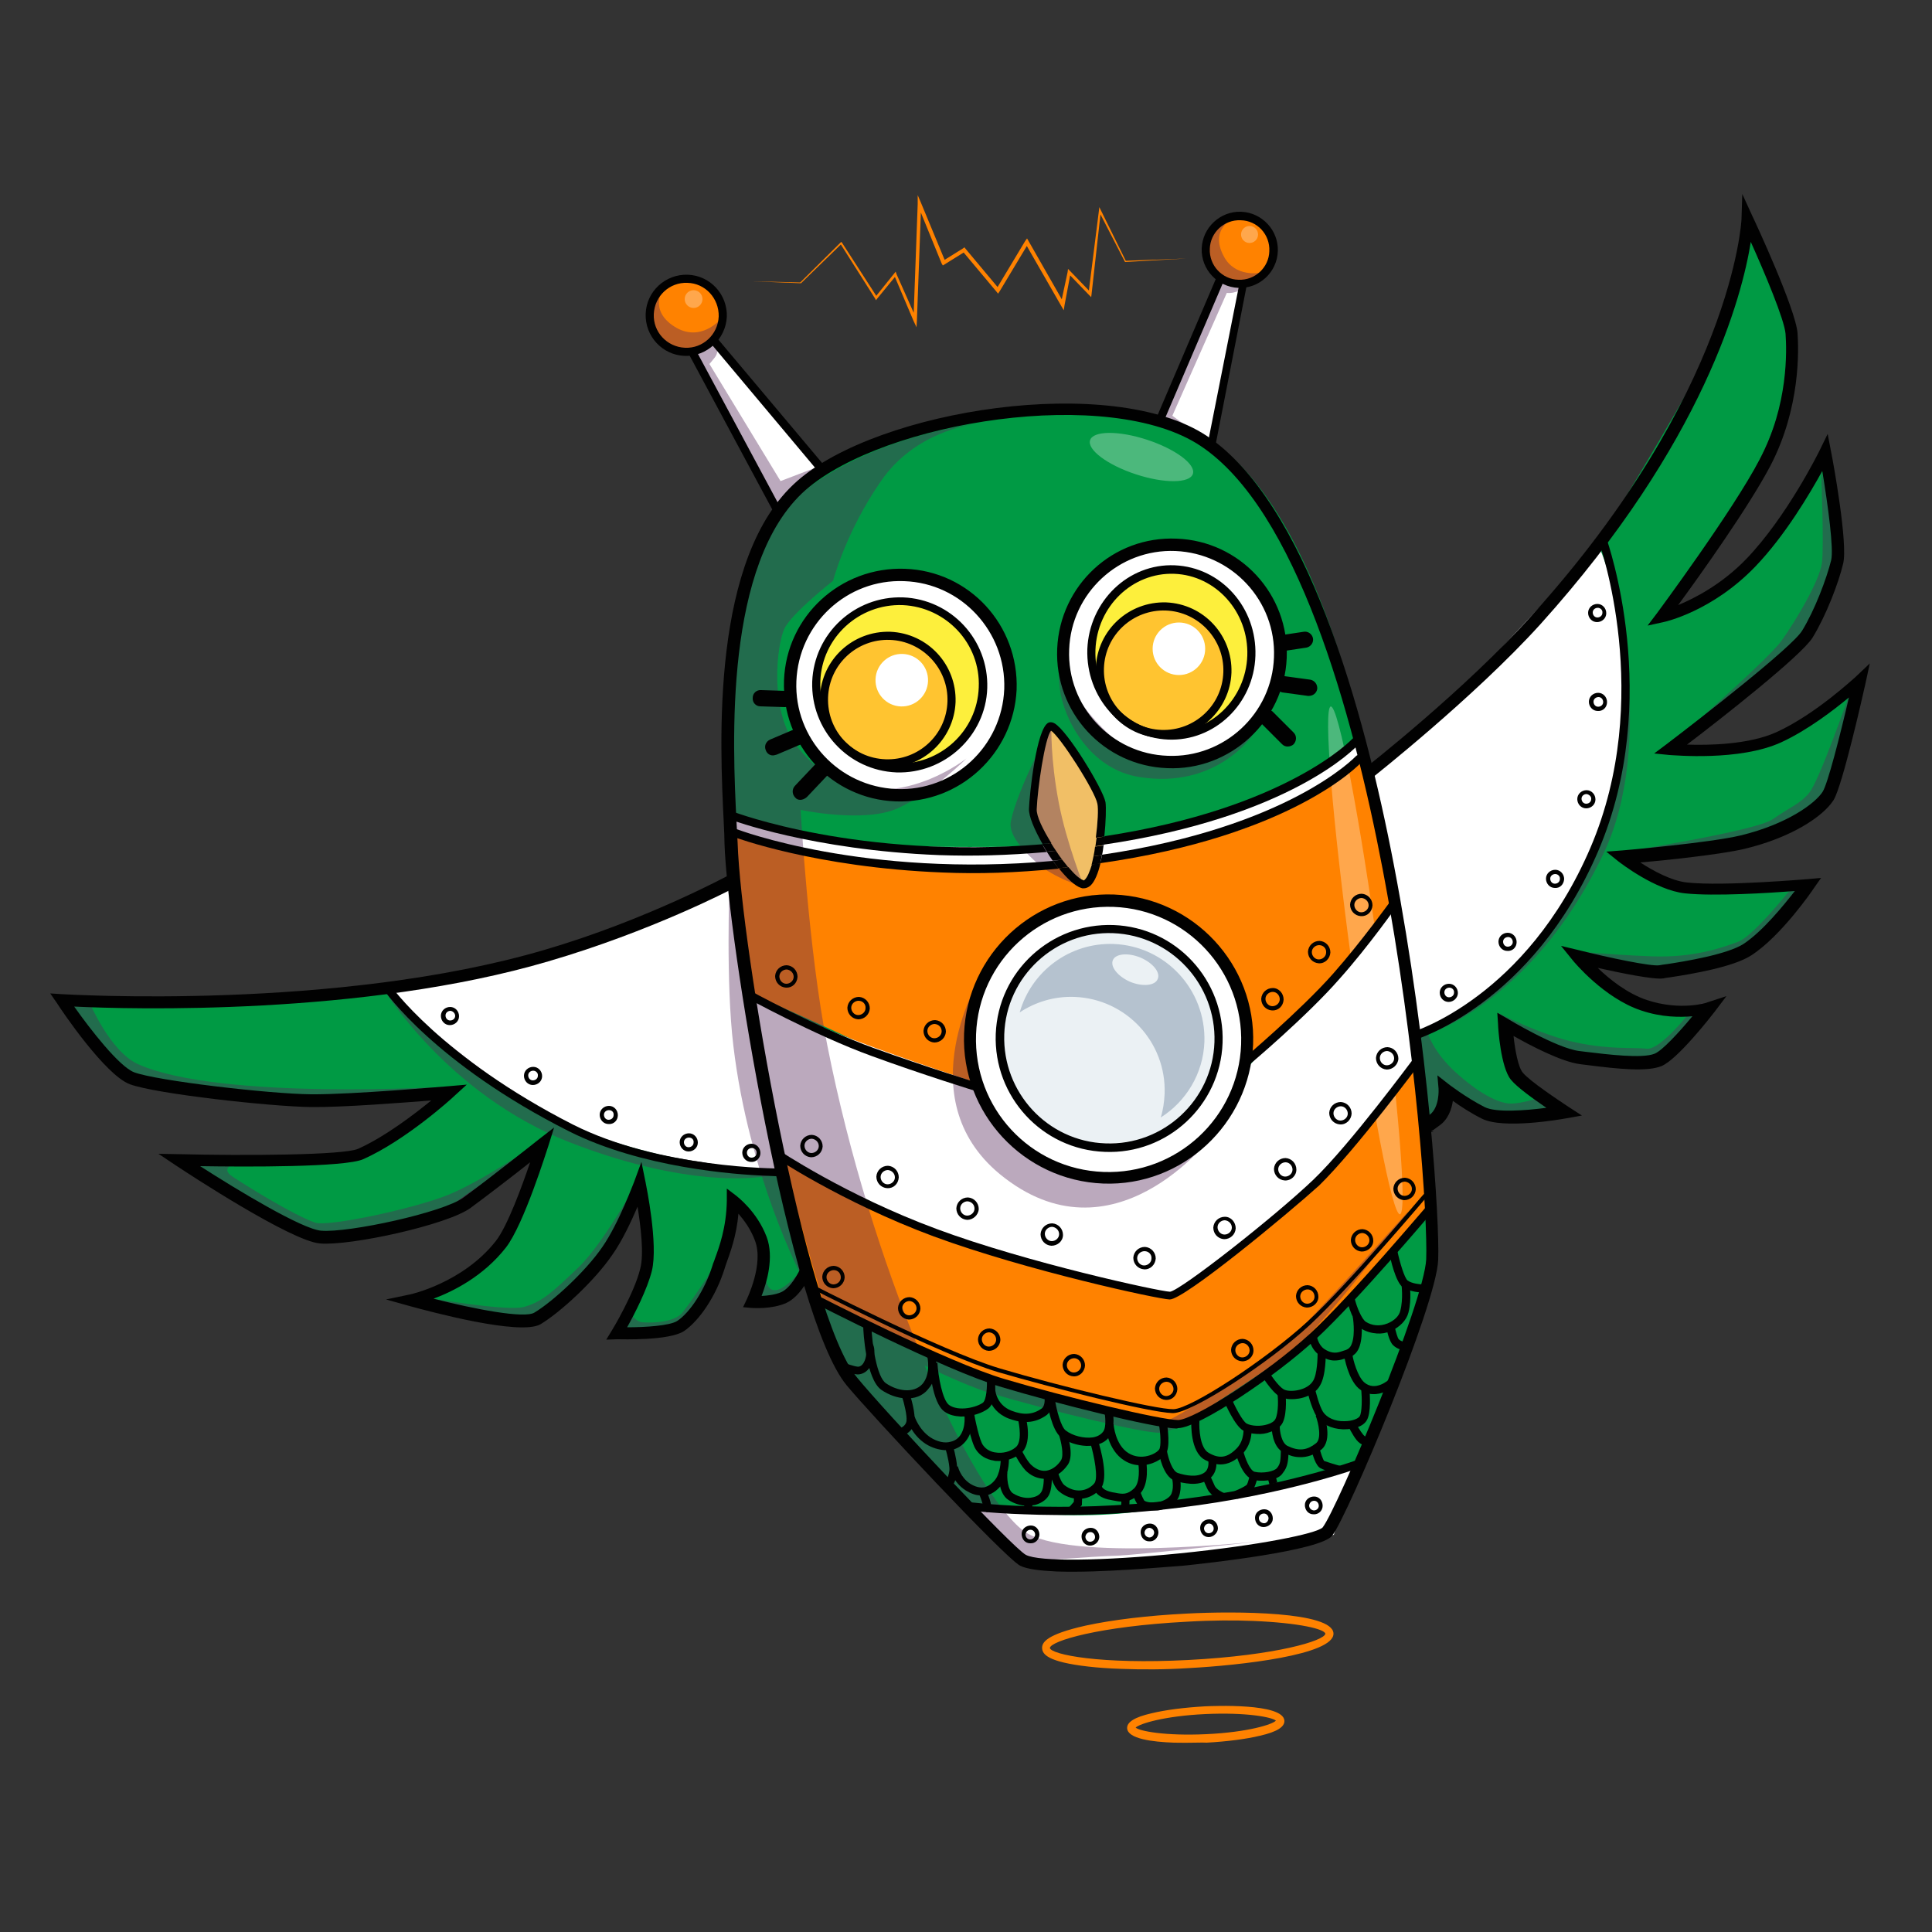 <?xml version="1.0" encoding="utf-8"?>
<!-- Generator: Adobe Illustrator 27.3.1, SVG Export Plug-In . SVG Version: 6.00 Build 0)  -->
<svg version="1.1" id="Layer_1" xmlns="http://www.w3.org/2000/svg" xmlns:xlink="http://www.w3.org/1999/xlink" x="0px" y="0px"
	 viewBox="0 0 500 500" style="enable-background:new 0 0 500 500;" xml:space="preserve">
<rect x="0" y="0" width="500" height="500" fill="#333333" stroke="none"/>
<style type="text/css">
	.st0{fill:#009A44;}
	.st1{fill:#FFFFFF;}
	.st2{fill:#FDEF3C;}
	.st3{fill:#FFC430;}
	.st4{fill:#FF8200;}
	.st5{fill:#EBF1F4;}
	.st6{fill:none;}
	.st7{fill:#F1BF66;}
	.st8{opacity:0.4;fill:#55285B;enable-background:new    ;}
	.st9{opacity:0.4;}
	.st10{fill:#55285B;}
	.st11{opacity:0.31;fill:#3F5C7E;enable-background:new    ;}
	.st12{opacity:0.3;fill:#FFFFFF;enable-background:new    ;}
	.st13{fill:#010101;}
</style>
<g>
	<path class="st0" d="M217.5,354.2c-6.3-9-51.6-191.5-15.1-223.3s78.6-26.1,97.5-22.6c47.7,8.9,59.9,118.8,65.5,150.6
		c5.5,31.8,6.2,58.3,6.4,67c0,3.4-23.6,63.5-27.4,70.2s-72.9,11.8-78.6,9.1C259.9,402.5,217.5,354.2,217.5,354.2"/>
	<path class="st1" d="M353.1,199.2c0,0,14.7-8,27.3-22.4c12.6-14.4,34.4-36.7,34.4-36.7s15.2,50.2-2.3,81.3
		c-23.9,42.7-48.6,48.4-48.6,48.4L353.1,199.2z"/>
	<path class="st1" d="M101,254.8c0,0,29-1.9,50.9-10.3c21.8-8.3,37-15.7,37-15.7l13.4,74.7c0,0-43.2-4.2-58.8-12.9
		C109.4,271.8,101,254.8,101,254.8z"/>
	
		<ellipse transform="matrix(0.156 -0.988 0.988 0.156 22.139 378.49)" class="st1" cx="232.5" cy="176.3" rx="28.7" ry="28.7"/>
	<path class="st1" d="M330.3,169.6c-0.6,15.9-13,28.3-27.7,27.8c-14.7-0.6-27.2-13.9-26.6-29.8s14-28.3,28.7-27.7
		C319.5,140.3,330.9,153.7,330.3,169.6z"/>
	<path class="st2" d="M254.7,178.1c-0.4,11.8-11.4,21-23.2,20.5c-11.8-0.4-21-10.4-20.6-22.2c0.4-11.8,10.4-22.1,22.2-21.6
		C244.9,155.3,255.1,166.3,254.7,178.1z"/>
	
		<ellipse transform="matrix(3.776312e-02 -0.999 0.999 3.776312e-02 122.715 465.596)" class="st2" cx="303.1" cy="169.1" rx="21.6" ry="20.3"/>
	
		<ellipse transform="matrix(3.776318e-02 -0.999 0.999 3.776318e-02 40.509 403.726)" class="st3" cx="229.9" cy="180.8" rx="16.7" ry="16.7"/>
	<path class="st3" d="M318.1,174.6c-0.3,8.9-7.9,15.9-16.8,15.6s-17-7.9-16.6-16.8s8.9-16.9,17.9-16.6
		C311.6,157.1,318.4,165.6,318.1,174.6z"/>
	<path class="st4" d="M189.2,216.2c0,0,32.3,7.7,43.5,8.6c11.2,0.9,42.2-1.2,42.2-1.2s2.4,4.3,4.8,5c2.4,0.7,4.1-5.3,4.1-5.3
		s29.5-6.3,41.4-11c13.3-5.3,28-16.2,28-16.2l7.5,37.7c0,0-15.3,17.6-18.6,22.4c-3.3,4.9-19.5,18.7-19.5,18.7l-69.5,5.5
		c0,0-24.3-7.5-32.1-11.2c-7.7-3.7-27.1-12.3-27.1-12.3L189.2,216.2z"/>
	<path class="st1" d="M322.8,270.6c-0.7,19.7-19.7,35.1-38.5,34.4c-18.7-0.7-33.4-17.3-32.6-37.1c0.7-19.7,16.5-35.2,35.3-34.5
		C305.9,234.1,323.6,250.7,322.8,270.6z"/>
	<path class="st5" d="M316.4,270.2c-0.6,14.7-14.1,26.2-30.4,25.6c-16.2-0.6-28.8-13.1-28.3-27.8c0.6-14.7,14.2-28.3,30.5-27.7
		C304.4,240.8,317,255.4,316.4,270.2z"/>
	<path class="st1" d="M193.8,256.8c0,0,12.8,6.9,27.1,12.3c14.2,5.4,32.1,11.2,32.1,11.2s10,23.7,31.5,24.4
		c21.4,0.7,35.8-21.4,36.9-25.7c1.2-4.3,14.1-14.6,20.7-23c6.6-8.3,18.6-22.4,18.6-22.4l6.5,40.3c0,0-23.7,31.5-32,37
		c-8.2,5.5-31.4,25-31.4,25s-42.9-11-56.7-15.1c-22.6-6.6-46.3-23.1-46.3-23.1L193.8,256.8z"/>
	<line class="st6" x1="188.8" y1="212.9" x2="189.4" y2="212.9"/>
	<path class="st1" d="M189.4,211.2c0,0,26.6,7.1,41.8,7.7c15.1,0.6,41.5,0.1,41.5,0.1l2.3,4.5c0,0-30.1,2.9-45.6,0.8
		c-15.5-2.1-40.1-8.2-40.1-8.2L189.4,211.2z"/>
	<path class="st1" d="M283.8,223.3l1.5-5.5c0,0,30.2-6.3,35.3-8.3c11.7-4.5,30.8-17.4,30.8-17.4l1.9,4c0,0-24.5,16.6-32.9,18.8
		C312,217.2,283.8,223.3,283.8,223.3z"/>
	<path class="st7" d="M279.7,228.6c0,0-4.8-3.9-8.1-9.6c-3.3-5.6-4.3-9.8-4.3-9.8s0.8-7,1.7-11.5c0.7-3.6,3.2-9.8,3.2-9.8
		s6.8,7,8.6,10.6c1.8,3.6,4.6,10,4.6,10s0.4,3.5-0.1,9.1C284.6,225.9,279.7,228.6,279.7,228.6z"/>
	<path class="st4" d="M203.3,300.6c0,0,29.5,16.2,43.8,20.1c14.3,4,56.7,15.1,56.7,15.1s31.2-23.3,38-31.1c6.8-7.7,25.3-31,25.3-31
		l2.7,39c0,0-20.3,25.4-28,31.7s-35.7,24.2-35.7,24.2s-36.3-7.3-50-11.7c-13.7-4.4-46.4-21.2-46.4-21.2L203.3,300.6z"/>
	<path class="st1" d="M264.5,405.2l-14.2-16c0,0,26.2,5.9,50.2,1s49.7-10.5,49.7-10.5l-5,17.5c0,0-24.1,5.5-43.8,6.2
		C281.9,404.1,264.5,405.2,264.5,405.2z"/>
	<path class="st0" d="M101,254.8c0,0-23.3,4.5-44.3,4.7s-40.5-0.3-40.5-0.3l16.5,20.1c14.8,2.3,30.3,4.8,45,5.1
		c15.7,0.4,38.7-1.8,38.7-1.8s-13.4,11.1-23.7,15.4c-10.3,4.4-44.8,2.2-44.8,2.2l33,19.7c0,0,26.2-0.7,36.2-8.1
		c9.9-7.4,22.6-15.1,22.6-15.1s-1.2,11.7-8.5,22.5c-6,8.8-22.8,17.3-22.8,17.3l28.4,5.5c0,0,13.2-7.1,19.4-18
		c6.3-10.9,9.4-16.6,9.4-16.6s4,13.7,1.2,21.1c-2.8,7.4-7.2,16-7.2,16l15.9-1c0,0,6.5-3.1,10.5-15.5c3.6-11.2,4.2-17,4.2-17
		s7.1,4.2,7.6,10.8s-2.6,15.1-2.6,15.1l7.8-1.1l4.1-5.8l-5.2-26.5c0,0-39-1.7-66.8-18.4C107.3,268.3,101,254.8,101,254.8z"/>
	<path class="st0" d="M367.7,268.3l1.9,23c0,0,1.2,0.1,2.9-3.3c1.7-3.4,1.3-5.9,1.3-5.9s3.1,3.3,9.6,5.3c7.6,2.4,21.6,0.2,21.6,0.2
		s-8.9-4.4-12.8-9.3c-4.5-5.6-2.9-13.6-2.9-13.6s0.2,3,13.6,6.7c13.4,3.7,25,3.3,25,3.3l14.7-14.5c0,0-9.6,2.9-18.1,0.4
		c-8.7-2.6-14.7-12.5-14.7-12.5s9.3,3.5,17.9,3.6c9.8,0.1,26.3-7.1,26.3-7.1l11.8-14.8c0,0-16.3-0.3-27.9-0.4
		c-11.6-0.2-18-7.6-18-7.6s9.2,0.9,26.9-2.9c17.5-3.7,25.6-12.8,25.6-12.8l8.1-29.8c0,0-15.3,15.8-28.7,17.7
		c-13.3,1.9-19.9,0.2-19.9,0.2s21.2-19.2,30-24.7c8.7-5.5,10.9-19.6,12.8-23.3c1.8-3.7-2.6-29.3-2.6-29.3s-11.3,18.6-20.5,28.7
		c-9.2,10.1-21.4,14.2-21.4,14.2s21.3-30.6,27.7-46.3c6.4-15.7,5.5-27.2,5.5-27.2l-10.7-26c0,0-4.4,18.8-11.4,32.6
		c-7,13.7-27.9,47.8-27.9,47.8s7.3,13,7,43.3c-0.4,37.9-21.8,59.3-27.1,66.2C388.4,256.4,367.7,268.3,367.7,268.3z"/>
	<polygon class="st1" points="179.1,91.8 184.4,88.4 212.8,121.1 201.2,130.9 	"/>
	<polygon class="st1" points="300.9,108.4 316.1,71.6 321.7,74.2 313.6,114.9 	"/>
	<ellipse class="st4" cx="177.4" cy="81.7" rx="9" ry="9"/>
	
		<ellipse transform="matrix(3.776310e-02 -0.999 0.999 3.776310e-02 244.265 382.859)" class="st4" cx="320.9" cy="64.6" rx="8.7" ry="8.7"/>
	<path class="st8" d="M272.1,187.9c0,0-0.3,8.3,1.9,19.8c2,10.5,6.6,21.9,6.6,21.9s-7.8-2.2-12.5-6.5c-4.7-4.3-7-7.6-6.5-10.5
		C263.3,204.1,272.1,187.9,272.1,187.9z"/>
	<path class="st8" d="M275.4,158.9c0,0-2.1,11.8-1.1,19.5c1,7.6,7.6,20.7,20.6,22.7c20,3.2,29.3-10.9,29.3-10.9s-17.6,11.4-29.1,5.6
		c-11.5-5.8-20.6-20.8-20.5-23.5C274.4,169.8,275.4,158.9,275.4,158.9z"/>
	<path class="st8" d="M254,252.3c0,0-4.6,20.8-2.2,27.7c3,8.3,12,20,27.8,23.9c16,4,33.7-9.5,33.7-9.5s-25.3,33.4-54.5,9.5
		C234.5,283.9,254,252.3,254,252.3z"/>
	<path class="st8" d="M184.8,87.9c0,0,1.8,2.5,0.2,4.6c-1.2,1.5-1.4,1.7-1.4,1.7l18.4,30.3l8.9-3.4l-11,10.9l-20.8-40.2l5.2-3.4
		L184.8,87.9z"/>
	<path class="st8" d="M188.8,228.9c0,0-1,25.3,1,41.8c4,33.6,17.6,59.5,17.6,59.5s-9.1-41.9-9.9-51.9
		C196.7,268.3,188.8,228.9,188.8,228.9z"/>
	<path class="st8" d="M99.3,256c0,0,16.2,27,47.8,39.5c33.2,13,51.6,8.8,51.6,8.8s-35.2-3.3-54.4-14.2
		C125.3,279.4,99.3,256,99.3,256z"/>
	<path class="st8" d="M23.2,259.5c0,0,5.3,12.6,12.5,15.9c21.3,9.5,80.4,5.8,80.4,5.8l-31.7,4.6l-50.8-5.3l-17.5-21.2L23.2,259.5z"
		/>
	<path class="st8" d="M62.5,300.6c0,0-6.5,1.2-2.2,4c4.3,2.8,15.6,9.8,21.2,11.8c3.4,1.2,26.1-3.7,34.8-7.3
		c10.3-4.3,26-15.5,26-15.5l-23.2,18.6c0,0-16.8,5.9-24.1,6.7c-7.3,0.8-12.1,2.8-12.1,2.8l-35-21.3L62.5,300.6z"/>
	<path class="st8" d="M110.3,335.8c0,0,1.4,1.5,10.7,3.3c9.3,1.8,15.8,3.1,15.8,3.1s18.9-12.8,21.7-17.5c2.8-4.8,7.9-21.5,7.9-21.5
		s-9.7,18.1-16.7,24.8c-7,6.7-9.5,8.9-14,10.2C131.2,339.5,110.3,335.8,110.3,335.8z"/>
	<path class="st8" d="M162.6,338.7l-3,6.6l18.5-2.1l8.1-17.6c0,0-5.6,9-9.5,14c-2.6,3.3-10.5,2.6-10.5,2.6
		C163.8,341.9,162.6,338.7,162.6,338.7z"/>
	<path class="st8" d="M198.1,329.8c0,0-0.1,4.1,2.4,4.1c2.6,0.1,6.7-5,6.7-5s0.6,3.4-1,4.7c-1.6,1.3-4.8,2.9-4.8,2.9l-6.1,1
		L198.1,329.8z"/>
	<path class="st8" d="M316.8,71.6l5.6,2.7c0,0-2.5,1.8-4.9,1.5l-14.1,31.8c0,0,3.1,2.3,5.8,4c2.3,1.5,5.1,3.4,5.1,3.4l-14.3-6.6
		L316.8,71.6z"/>
	<path class="st8" d="M319.5,56.4c0,0-6.7,2.6-2.8,9.9c2.9,5.6,9.5,4.3,9.5,4.3l-2.7,2.7c0,0-5.8,1.3-9-2.4
		c-3.3-3.8-2.5-9.2-0.5-11.1C316,57.8,319.5,56.4,319.5,56.4z"/>
	<path class="st8" d="M171.6,74.7c0,0-3.8,5.5,2.9,9.8c6.7,4.3,11.9-1.8,11.9-1.8l-2.1,5.6l-6.6,2.9l-7.3-3.5l-2.7-7.5L171.6,74.7z"
		/>
	<g class="st9">
		<path class="st10" d="M256.2,110.8C256.3,110.8,256.3,110.8,256.2,110.8C256.3,110.8,256.3,110.8,256.2,110.8z"/>
		<path class="st10" d="M332.7,399.7c0.1,0,0.2,0,0.2,0S332.8,399.6,332.7,399.7z"/>
		<path class="st10" d="M337,343.4c-5.7,5.6-34.3,25.8-36.6,24.6c-2.3-1.1-35.3-7.6-47.4-12.8c-3.8-1.6-9.4-4-15.4-6.5
			c-9.1-22.1-17.9-49.8-23.5-78.2c-4.9-24.5-6.9-60.9-6.9-60.9s16.4,3.5,25.1-0.4c9.1-4.1,17.8-12.9,17.8-12.9s-25.4,20.1-43.9-3.2
			c-7.3-9.3-5.1-26.4-3.2-30.4c1.9-4,12.6-12.4,12.6-12.4s3.3-12.7,12.4-25.8c8.7-12.7,23.2-14.6,24.3-14.8
			c-1.5,0.2-31.4,3.9-50.1,22.4c-19.1,19-11.8,92.6-9.1,119.3c2,19.9,12.7,61.8,20.6,87.5c-2.8-1.1-4.5-1.8-4.5-1.8s1.8,1.1,4.7,2.7
			c1,3.2,1.9,6.2,2.8,8.8c1,3,2.4,5.9,4.5,8.4l39.9,43.3l3.6,3.9c0,0,18-1.4,24.6-1.6c6.2-0.3,36.8-3.7,39.4-4
			c-3.5,0.4-52.8,5.8-63.8-2.4c-6.7-5.1-16.3-20.9-25.6-42.8c6.4,3.1,12.6,5.8,17.2,7.2c15.1,4.5,39.3,10.3,43.6,10.2
			c4.4-0.1,21.1-9.7,33.5-20.4c12.3-10.7,31-37.1,31-37.1S342.7,337.8,337,343.4z"/>
	</g>
	<path class="st8" d="M367.7,268.3c0,0,31.4-14.3,45.8-49.8c12.8-31.7,3.9-67.8,3.9-67.8s11.5,41.5-2.6,70.6
		C395.8,260.9,367.7,268.3,367.7,268.3z"/>
	<path class="st8" d="M369.4,267.1c0,0,1.4,5,7.2,10.3c5.8,5.3,11.1,8.2,14.4,8.2c3.2,0,7.9-1.7,7.9-1.7l6.3,3.7
		c0,0-14.4,2-17.8,2.1c-3.4,0.1-13.9-8.6-13.9-8.6s2.1,3.7-0.8,7c-2.9,3.3-2.9,3.3-2.9,3.3l-4.1-24.2L369.4,267.1z"/>
	<path class="st8" d="M387.6,262.1c0,0,11.2,5.8,20.3,7.7c9,1.9,14.8,1.2,18.3,1.6c3.6,0.3,11.1-9.4,11.1-9.4l3.4-2.6
		c0,0-8.5,12.7-11.3,14c-2.8,1.3-19.9,0.2-21.6,0C398.4,272.2,387.6,262.1,387.6,262.1z"/>
	<path class="st8" d="M405,245.9c0,0,9.7,1.1,22.5,1.6c11,0.4,18.3-2.3,22.4-3.8c4.1-1.6,14.2-14.4,14.2-14.4l3.2-0.8
		c0,0-10.9,16.7-14.3,18.4c-3.4,1.7-20.6,4.8-24.9,4.6C424.3,251.4,405.5,246.1,405,245.9z"/>
	<path class="st8" d="M414.9,221.3c0,0,39.2-6,43.9-9.3c4.7-3.3,7-3.9,9.4-6.8c2.5-2.9,10.1-24.6,10.1-24.6l2-2.3l-7.5,27.6
		l-4.8,5.2l-18.2,7L414.9,221.3z"/>
	<path class="st8" d="M431,193.9c0,0,25.7-22.3,30-28c4.1-5.7,9.9-15.8,10.5-20.1c0.6-4.3-0.2-24-0.2-24l4.1,16.6l-2.6,14.3
		l-6.9,13.4L431,193.9z"/>
	<path class="st11" d="M288.2,244.3c-11.4-0.4-21.3,7.1-24.3,17.7c4.1-2.7,9-4.2,14.2-4c13.3,0.5,23.8,11.7,23.3,25.1
		c-0.1,2.1-0.4,4.2-1,6.1c6.5-4.1,11-11.3,11.3-19.6C312.1,256.1,301.6,244.8,288.2,244.3z M299.6,253.4c-0.7,1.7-3.9,2-7.1,0.7
		c-3.2-1.4-5.2-3.9-4.5-5.6c0.7-1.7,3.9-2,7.1-0.7C298.4,249.2,300.4,251.7,299.6,253.4z"/>
	
		<ellipse transform="matrix(0.312 -0.95 0.95 0.312 90.992 361.937)" class="st12" cx="295.3" cy="118.2" rx="4.7" ry="14"/>
	<ellipse class="st12" cx="179.5" cy="77.4" rx="2.3" ry="2.3"/>
	
		<ellipse transform="matrix(3.776311e-02 -0.999 0.999 3.776311e-02 250.731 381.478)" class="st12" cx="323.4" cy="60.5" rx="2.2" ry="2.2"/>
	
		<ellipse transform="matrix(0.991 -0.135 0.135 0.991 -30.245 49.763)" class="st12" cx="353.2" cy="248.7" rx="3.6" ry="66.3"/>
	<g id="inks">
		<path class="st13" d="M302.3,191.4c-12-0.5-21.3-10.9-20.9-23.4c0.5-12.4,10.6-22.2,22.6-21.7c12,0.5,21.3,10.9,20.9,23.4
			C324.5,182.2,314.3,191.9,302.3,191.4z M303.9,148.5c-10.8-0.4-20,8.4-20.4,19.7c-0.4,11.3,8,20.8,18.9,21.2
			c10.8,0.4,20-8.4,20.4-19.7C323.2,158.4,314.7,148.9,303.9,148.5z"/>
		<path class="st13" d="M273.5,406.7c-4.3-0.2-7.7-0.6-9.5-1.5l0,0c-4.1-2.2-38.9-39.4-44.9-46.7c-14.8-17.9-30.8-115.7-31.6-140.2
			c0-1.5-0.1-3.4-0.2-5.5c-1-20.5-3.4-68.6,19-88.3c21-18.5,81.4-28,106-11.7c25.6,17.1,40.6,70,48.5,111.4
			c9,46.9,11.8,91.9,11.4,101.9c-0.5,11.8-23.3,65.9-27.4,71.3c-3.1,4-32.7,7.2-38.6,7.8C301.8,405.5,284.9,407.1,273.5,406.7z
			 M265.5,402.4c3.4,1.8,19.8,1.6,39.9-0.4c20.7-2.1,35.3-5.1,36.9-6.7c3.9-5.1,26.3-58.4,26.8-69.4c0.4-9.9-2.4-54.5-11.3-101.1
			c-7.8-40.8-22.3-92.9-47.1-109.4c-23.5-15.7-81.8-6.4-102.2,11.4c-21.2,18.7-18.9,65.8-17.9,85.8c0.1,2.2,0.2,4.1,0.3,5.6
			c0.9,27,17.3,122,30.9,138.3C228.9,365.2,262.2,400.7,265.5,402.4L265.5,402.4z"/>
		<path class="st13" d="M285.5,306.3c-20.6-0.8-36.8-18.2-36-38.8c0.8-20.6,18.2-36.8,38.8-36c20.6,0.8,36.8,18.2,36,38.8
			C323.4,290.9,306,307.1,285.5,306.3z M288.2,234.7c-18.9-0.7-34.9,14-35.6,33s14,34.9,33,35.6c18.9,0.7,34.9-14,35.6-33
			S307,235.4,288.2,234.7z"/>
		<path class="st13" d="M285.9,298.1c-16.2-0.6-28.8-14.3-28.2-30.5c0.6-16.2,14.3-28.8,30.5-28.2c16.2,0.6,28.8,14.3,28.2,30.5
			C315.8,286.1,302.1,298.8,285.9,298.1z M288.1,241.5c-15-0.6-27.7,11.2-28.2,26.2c-0.5,15,11.2,27.7,26.2,28.2
			c15,0.6,27.7-11.2,28.2-26.2C314.8,254.8,303.1,242.1,288.1,241.5z"/>
		<path class="st13" d="M231.8,207.4c-16.6-0.6-29.5-14.6-28.9-31.3c0.6-16.6,14.6-29.5,31.3-28.9s29.5,14.6,28.9,31.3
			C262.3,195,248.4,208,231.8,207.4z M234,150.4c-14.8-0.6-27.3,11-27.9,25.9c-0.6,14.8,11,27.3,25.9,27.9
			c14.8,0.6,27.3-11,27.9-25.9C260.4,163.5,248.8,150.9,234,150.4z"/>
		<path class="st13" d="M302.1,198.8c-16.4-0.6-29.2-14.4-28.5-30.9c0.7-16.4,14.4-29.2,30.9-28.5c16.4,0.6,29.2,14.4,28.5,30.9
			C332.3,186.6,318.4,199.5,302.1,198.8z M304.2,142.6c-14.6-0.6-27,10.9-27.5,25.5c-0.6,14.6,10.9,27,25.5,27.5
			c14.6,0.6,27-10.9,27.5-25.5C330.3,155.5,318.8,143.2,304.2,142.6z"/>
		<path class="st13" d="M368.9,293c-0.7,0-1.1-0.5-1.3-0.8c-0.8-1.4,0.5-2.3,2.4-3.7c2.6-1.9,2.3-6.7,2.3-6.7l-0.3-3.5l2.8,2.2
			c0,0,4.5,3.5,9.4,6c2.9,1.5,10.7,0.9,16,0.2c-3.2-2.2-7.6-5.3-9.2-7.3c-2.6-3.2-3.3-13.2-3.3-14.3l-0.2-3l2.6,1.5
			c0.1,0.1,12.8,7.7,18.6,8.4l1.6,0.2c5.8,0.7,14.7,1.8,17.9,0.5c2-0.8,6.3-5.5,9.8-9.7c-3.2,0.3-8,0.3-13.3-1.5
			c-9.6-3.2-17.4-12.6-17.7-13l-3-3.7l4.6,1.1c7.5,1.9,18.9,4.3,20.9,3.9c0.5-0.1,1.1-0.2,2-0.3c4.6-0.7,15.5-2.5,19.7-5.2
			c5-3.3,10.4-10,13.3-13.7c-6.6,0.5-20.9,1.4-28.4,0.6c-7.7-0.8-16.9-8-17.3-8.3l-3.1-2.5l4-0.3c0.2,0,23-2,30.8-3.9
			c12-2.9,19.3-8.3,21.2-11.3c1.3-2,4.5-14.5,6.8-24.4c-4,3.3-10.6,8.4-17.5,11.6c-10.9,5-28.1,3.3-28.9,3.3l-4-0.4l3.2-2.4
			c8.8-6.7,32.5-25.1,35.1-29.4c3.3-5.4,6.3-13.4,7.5-18.2c0.7-2.9-0.8-14.1-2.3-23.1c-3.2,5.8-9.6,16.7-17.4,24.8
			c-11.1,11.5-23.2,14.2-23.7,14.3l-4.1,0.9l2.5-3.3c0.2-0.3,19.5-26.3,26.5-39.7c7.5-14.1,7-28.4,6.7-32.5
			c-0.3-3.7-5.4-15.8-9-23.8c-2.2,13.9-12,51.8-54.4,98.9c-17.3,19.1-43.5,39.7-43.7,39.9l-1.9-2.5c0.3-0.2,26.2-20.5,43.3-39.6
			c52-57.6,54.3-102.2,54.3-102.6l0.2-6.5l2.7,5.9c0.5,1,11.1,23.8,11.6,30.1c0.3,4.3,0.8,19.3-7,34.3
			c-5.5,10.5-18.1,28.2-23.9,36.1c4.3-1.8,11.2-5.3,17.6-11.9c10.6-11,18.9-27.9,19-28.1l2.1-4.3l0.9,4.7c0.5,2.4,4.4,23.8,3.1,28.9
			c-1.2,5-4.4,13.4-7.9,19.1c-2.9,4.7-23.8,21.1-32.5,27.7c5.7,0.2,16,0,23.1-3.2c10.3-4.7,20.3-14.2,20.4-14.2l3.8-3.6l-1.1,5.1
			c-0.6,2.7-6,26.7-8.3,30.3c-2.7,4.2-10.9,9.7-23.1,12.6c-5.9,1.4-19.8,2.9-26.9,3.5c3.2,2.1,8.1,4.8,12.2,5.2
			c9.4,1,31.1-0.9,31.3-0.9l3.3-0.3l-1.9,2.7c-0.3,0.5-8.4,12.3-16.1,17.3c-4.7,3.1-15.7,4.9-20.9,5.7c-0.8,0.1-1.5,0.2-1.9,0.3
			c-2.4,0.4-11.1-1.4-17-2.7c3,2.9,7.6,6.6,12.7,8.3c8.7,2.9,15.7,0.7,15.7,0.6l4.9-1.6l-3.1,4.1c-1,1.3-9.6,12.3-13.7,14
			c-3.7,1.5-11,0.8-19.5-0.3l-1.6-0.2c-4.8-0.6-13-4.9-17.2-7.3c0.4,3.7,1.2,8.1,2.4,9.5c1.8,2.2,9.2,7.1,11.9,8.9l3.4,2.2l-3.9,0.7
			c-1.7,0.3-16.5,2.9-22,0.1c-3-1.5-5.7-3.3-7.5-4.6c-0.3,2.1-1.2,4.8-3.5,6.4c-1.3,0.9-1.6,1.2-1.6,1.2c0.3-0.3-0.5,0.5-0.9-0.1
			c-0.3-0.5,0,0-0.4,0l1.4,0.5C369.7,293,369.3,293.1,368.9,293z"/>
		<path class="st13" d="M156.9,346.7l1.4-2.3c0.1-0.1,5.9-9.8,7.4-16.1c1-3.8,0.1-11-0.7-16c-1.6,3.7-3.9,8.7-6.5,12.4
			c-4.7,6.9-13.6,15-18.6,18c-5.3,3.1-29.1-3.4-33.9-4.7l-6.1-1.7l6.2-1.3c0.1,0,13.7-3,22.2-13.8c3-3.8,6.8-14.2,8.9-20.4
			c-4.3,3.4-11.2,8.7-15.4,11.8c-6,4.4-31.2,9.9-39,9.2c-7.5-0.6-34.3-18.2-37.3-20.2l-4.5-3l5.4,0.1c16.5,0.4,42.5,0.3,46.3-1.4
			c6.9-3.1,14.5-8.9,18.9-12.5c-7.8,0.6-23,1.8-31.1,1.7c-10.2-0.1-40.2-3.4-46.9-5.9c-6.4-2.4-17.6-19-18.8-20.9l-1.8-2.6l3.2,0.2
			c0.7,0,70.8,4.4,124.8-11.5c26.3-7.7,47.8-19.4,48-19.5l0.4,3.8c-0.2,0.1-20.8,10.9-47.5,18.7c-47.9,14.1-108.2,12.4-122.7,11.7
			c4.1,5.8,11.6,15.5,15.5,17c5.8,2.2,35,5.6,45.8,5.7c10.6,0.1,35.4-2.1,35.7-2.1l4.6-0.4l-3.4,3.1c-0.5,0.5-12.4,11.3-23.4,16.2
			c-4.7,2.1-30.4,2-42.2,1.8c9.8,6.3,26.4,16.3,31.3,16.7c7.1,0.6,31.6-4.7,36.9-8.6c6.5-4.8,19.3-14.9,19.4-15l4-3.1l-1.5,4.8
			c-0.3,0.8-6.3,20.3-11,26.3c-5.8,7.4-13.6,11.3-18.7,13.2c10.6,2.7,23.5,5.2,26.1,3.6c4.7-2.8,13.3-10.7,17.6-17
			c4.3-6.2,8.1-16.7,8.2-16.8l1.9-5.2l1.1,5.4c0.1,0.6,3.3,15.9,1.6,22.8c-1.2,4.8-4.5,11.2-6.4,14.6c4.8,0,10.9-0.4,12.9-1.6
			c3.4-2.2,7.2-8.1,9.2-14.4c0.1-0.5,0.4-1,0.6-1.7c1.1-3,3-8.1,3.1-15.1v-3.1l2.5,1.9c0.2,0.2,5.3,4,7.8,10.6
			c2,5.3,0,11.9-1.3,15.3c1.5-0.1,3.5-0.3,5.1-1c2.4-1.1,4.5-5,5.1-6.5l2.9,1.2c-0.3,0.6-2.8,6.3-6.7,8.1c-3.8,1.7-8.7,1.3-8.9,1.3
			l-2.3-0.2l1-2.1c0-0.1,4.4-9,2.1-15.1c-1.1-3-2.9-5.4-4.3-7c-0.5,5.9-2.2,10.2-3.1,12.8c-0.2,0.6-0.4,1.1-0.5,1.5
			c-2.2,7-6.5,13.4-10.5,16.1c-3.9,2.5-15.9,2.1-17.3,2.1L156.9,346.7z"/>
		<path class="st13" d="M203.1,183l-6.3-0.2c-1.2,0-2.1-1-2-2.2c0-1.2,1-2.1,2.2-2l6.3,0.2c1.2,0,2.1,1,2,2.2
			C205.2,182.1,204.2,183,203.1,183z"/>
		<path class="st13" d="M200,195.5c-0.8,0-1.5-0.5-1.8-1.3c-0.5-1.1,0-2.3,1.1-2.8l6.6-2.8c1.1-0.5,2.3,0,2.8,1.1s0,2.3-1.1,2.8
			l-6.6,2.8C200.6,195.4,200.3,195.5,200,195.5z"/>
		<path class="st13" d="M207.1,207c-0.5,0-1-0.2-1.3-0.6c-0.8-0.8-0.9-2.1-0.1-3l5.3-5.6c0.8-0.8,2.1-0.9,3-0.1
			c0.8,0.8,0.9,2.1,0.1,3l-5.3,5.6C208.2,206.8,207.6,207,207.1,207z"/>
		<path class="st13" d="M333.2,193.2c-0.5,0-1-0.2-1.4-0.6l-5.4-5.4c-0.8-0.8-0.8-2.1,0-3c0.8-0.8,2.1-0.8,3,0l5.4,5.4
			c0.8,0.8,0.8,2.1,0,3C334.4,193,333.8,193.2,333.2,193.2z"/>
		<path class="st13" d="M338.7,180.1c-0.1,0-0.1,0-0.2,0l-6.6-0.9c-1.1-0.2-1.9-1.2-1.8-2.4c0.1-1.2,1.2-1.9,2.4-1.8l6.6,0.9
			c1.1,0.2,1.9,1.2,1.8,2.4C340.7,179.4,339.8,180.1,338.7,180.1z"/>
		<path class="st13" d="M332.4,168.5c-1,0-1.8-0.8-2-1.8c-0.2-1.1,0.6-2.2,1.7-2.4l5.3-0.8c1.1-0.2,2.2,0.6,2.4,1.7
			c0.2,1.1-0.6,2.2-1.7,2.4l-5.3,0.8C332.7,168.5,332.6,168.5,332.4,168.5z"/>
		<path class="st13" d="M198.6,304.3c-8.5-0.3-32.6-2.1-51.3-11.5c-34.7-17.5-47.6-36.1-48.1-36.8l1.7-1.2
			c0.1,0.2,13.2,18.8,47.3,36.2c22.5,11.4,53.1,11.4,53.4,11.4v2.1C201.6,304.4,200.5,304.4,198.6,304.3z"/>
		<path class="st13" d="M366.1,269.1l-0.6-2c0.3-0.1,29.5-9,46.1-47.7c16.6-38.8,2.3-78.8,2.2-79.2l2-0.7
			c0.1,0.4,14.7,41.3-2.2,80.8C396.6,259.9,366.4,269.1,366.1,269.1z"/>
		<g>
			<path class="st6" d="M278.6,219.7c-1.7,0.2-3.5,0.4-5.2,0.6c0.5,0.8,1.1,1.6,1.6,2.3c1.4-0.1,2.8-0.3,4.2-0.5
				c1.3-0.2,2.5-0.3,3.8-0.5c0.2-0.8,0.3-1.7,0.5-2.5C281.9,219.3,280.2,219.5,278.6,219.7z"/>
			<path class="st6" d="M283.8,216.9c0.5-3.9,0.6-7.5,0.4-8.8c-0.6-3.3-9.7-17.5-12-18.9c-1.6,1.9-3.5,15.1-3.7,20.3
				c-0.1,1.7,1.6,5.3,3.7,8.8c2-0.2,4.1-0.4,6.2-0.7C280.2,217.4,282,217.1,283.8,216.9z"/>
			<path class="st6" d="M276.5,224.5c1.5,1.8,2.9,3.1,3.9,3.4c0,0,0.1,0,0.3-0.1c0.7-0.6,1.3-2.1,1.8-4c-1,0.1-2,0.3-3,0.4
				C278.5,224.3,277.5,224.4,276.5,224.5z"/>
			<path class="st13" d="M351.6,192.6c0.4-0.4,0.3-1.1-0.1-1.5s-1.1-0.3-1.5,0.1c-0.2,0.2-17,18-64.1,25.2c-0.1,0.7-0.2,1.4-0.3,2.2
				C333.9,211.5,351,193.4,351.6,192.6z"/>
			<path class="st13" d="M189.8,210.1c-0.5-0.2-1.1,0.1-1.4,0.6c-0.2,0.5,0.1,1.1,0.6,1.4c0.3,0.1,21.1,7.9,54,9.2
				c8.8,0.3,17.5,0.1,27.9-0.8c-0.4-0.7-0.8-1.3-1.2-2C221.9,222.4,190.2,210.2,189.8,210.1z"/>
			<path class="st13" d="M352.4,195.6c-0.4-0.4-1.1-0.3-1.5,0.1c-0.2,0.2-17.4,18.4-65.7,25.5c-0.1,0.8-0.3,1.5-0.5,2.2
				c49.8-7.1,67.1-25.5,67.8-26.3C352.9,196.6,352.9,195.9,352.4,195.6z"/>
			<path class="st13" d="M190.7,214.6c-0.5-0.2-1.1,0.1-1.4,0.6c-0.2,0.5,0.1,1.1,0.6,1.4c0.3,0.1,21.1,7.9,54,9.2
				c9.4,0.4,18.8,0.1,30.1-1c-0.5-0.6-1-1.3-1.5-2C223.6,227.2,191,214.7,190.7,214.6z"/>
			<path class="st13" d="M268.3,209.4c0.2-5.2,2.1-18.4,3.7-20.3c2.3,1.4,11.4,15.6,12,18.9c0.3,1.3,0.1,5-0.4,8.8
				c0.7-0.1,1.5-0.2,2.2-0.3c0.4-3.9,0.5-7.5,0.3-8.9c-0.6-3.3-9.8-18.5-13.2-20.4c-0.7-0.4-1.2-0.3-1.5-0.2l0,0
				c-3.2,1.3-5,18.9-5.1,22.3c-0.1,1.9,1.4,5.4,3.5,9.1c0.8-0.1,1.5-0.1,2.3-0.2C269.9,214.7,268.2,211.2,268.3,209.4z"/>
			<path class="st13" d="M273.3,220.2c-0.8,0.1-1.6,0.1-2.4,0.2c0.5,0.8,1,1.6,1.5,2.3c0.8-0.1,1.6-0.1,2.5-0.2
				C274.4,221.8,273.8,221,273.3,220.2z"/>
			<path class="st13" d="M283,221.6c0.7-0.1,1.5-0.2,2.2-0.3c0.2-0.8,0.3-1.7,0.4-2.5c-0.7,0.1-1.5,0.2-2.2,0.3
				C283.3,219.9,283.2,220.7,283,221.6z"/>
			<path class="st13" d="M280.7,227.7c-0.2,0.2-0.3,0.2-0.3,0.1c-1-0.3-2.4-1.6-3.9-3.4c-0.8,0.1-1.7,0.2-2.5,0.3
				c2.1,2.6,4.2,4.6,5.8,5.1c0.2,0.1,0.4,0.1,0.6,0.1c0.6,0,1.2-0.2,1.8-0.7c1.1-1,2-3.2,2.6-5.8c-0.7,0.1-1.5,0.2-2.2,0.3
				C282,225.6,281.4,227.1,280.7,227.7z"/>
			<path class="st13" d="M272,218.2c-0.8,0.1-1.6,0.1-2.3,0.2c0.4,0.7,0.8,1.3,1.2,2c0.8-0.1,1.6-0.1,2.4-0.2
				C272.9,219.6,272.4,218.9,272,218.2z"/>
			<path class="st13" d="M283.5,219c0.8-0.1,1.5-0.2,2.2-0.3c0.1-0.7,0.2-1.4,0.3-2.2c-0.7,0.1-1.4,0.2-2.2,0.3
				C283.7,217.6,283.6,218.3,283.5,219z"/>
			<path class="st13" d="M283,221.6c-0.2,0.8-0.3,1.5-0.5,2.2c0.7-0.1,1.5-0.2,2.2-0.3c0.2-0.7,0.3-1.4,0.5-2.2
				C284.5,221.4,283.7,221.5,283,221.6z"/>
			<path class="st13" d="M274.9,222.5c-0.8,0.1-1.6,0.2-2.5,0.2c0.5,0.7,1,1.3,1.5,2c0.8-0.1,1.7-0.2,2.5-0.3
				C276,223.9,275.5,223.2,274.9,222.5z"/>
		</g>
		<path class="st13" d="M253,282.5c-0.1,0-14.3-4.4-27.4-9.2c-14.9-5.4-33-15.4-33.2-15.5l1-1.8c0.2,0.1,18.1,10,32.9,15.3
			c13,4.7,27.1,9.1,27.3,9.1L253,282.5z"/>
		<path class="st13" d="M323.1,275.7l-1.4-1.6c0.1-0.1,14.8-12.5,23.3-22.1c7.5-8.5,14.7-18.6,14.8-18.7l1.7,1.2
			c-0.1,0.1-7.3,10.4-14.9,18.9C338.1,263.1,323.3,275.6,323.1,275.7z"/>
		<path class="st13" d="M302.7,336.3c-3-0.1-36.8-7.4-61-16.3c-24-8.9-41.7-20.8-41.8-20.9l1.2-1.7c0.2,0.1,17.6,11.9,41.4,20.7
			c23.4,8.7,57.5,16.1,60.3,16.2c2.8-0.4,26.7-19.1,37.1-29c9.6-9.2,25.7-31.1,25.9-31.3l1.7,1.2c-0.2,0.2-16.4,22.1-26.1,31.6
			C333.2,314.2,306.4,336.4,302.7,336.3z"/>
		<path class="st13" d="M232,199.9c-12.5-0.5-22.2-11-21.8-23.5c0.5-12.5,11-22.2,23.5-21.8c12.5,0.5,22.2,11,21.8,23.5
			C255.1,190.5,244.4,200.3,232,199.9z M233.6,156.6c-11.3-0.4-20.9,8.4-21.3,19.7c-0.4,11.3,8.4,20.9,19.7,21.3
			c11.3,0.4,20.9-8.4,21.3-19.7C253.8,166.6,244.9,157.1,233.6,156.6z"/>
		
			<rect x="189" y="88.6" transform="matrix(0.881 -0.473 0.473 0.881 -30.092 103.095)" class="st13" width="2.1" height="45.7"/>
		<polygon class="st13" points="210.9,121 183.8,88.7 185.5,87.4 213.5,120.7 		"/>
		
			<rect x="288.1" y="89.4" transform="matrix(0.393 -0.919 0.919 0.393 103.743 338.13)" class="st13" width="40" height="2.1"/>
		<polygon class="st13" points="314.4,116.1 312.4,115.6 320.6,74.2 322.7,73.6 		"/>
		<path class="st13" d="M177.2,92.1c-5.8-0.2-10.3-5.1-10.1-10.9c0.2-5.8,5.1-10.3,10.9-10.1c5.8,0.2,10.3,5.1,10.1,10.9
			C187.8,87.8,182.9,92.3,177.2,92.1z M177.9,73.2c-4.6-0.2-8.5,3.4-8.7,8.1c-0.2,4.6,3.4,8.5,8.1,8.7c4.6,0.2,8.5-3.4,8.7-8.1
			C186.1,77.2,182.5,73.3,177.9,73.2z"/>
		<path class="st13" d="M320.5,74.5c-5.4-0.2-9.7-4.8-9.5-10.2c0.2-5.4,4.8-9.7,10.2-9.5s9.7,4.8,9.5,10.2
			C330.5,70.5,325.9,74.7,320.5,74.5z M321.1,57c-4.3-0.2-7.9,3.2-8,7.4c-0.2,4.3,3.2,7.9,7.4,8c4.3,0.2,7.9-3.2,8-7.4
			C328.7,60.7,325.4,57.1,321.1,57z"/>
		<path class="st13" d="M229.1,198.6c-9.7-0.4-17.2-8.5-16.9-18.2c0.4-9.7,8.5-17.2,18.2-16.9c9.7,0.4,17.2,8.5,16.9,18.2
			C246.9,191.4,238.7,199,229.1,198.6z M230.3,165.6c-8.5-0.3-15.7,6.3-16,14.9s6.3,15.7,14.9,16c8.5,0.3,15.7-6.3,16-14.9
			C245.5,173.1,238.8,165.9,230.3,165.6z"/>
		<path class="st13" d="M300.5,191c-9.7-0.4-17.2-8.5-16.9-18.2c0.4-9.7,8.5-17.2,18.2-16.9c9.7,0.4,17.2,8.5,16.9,18.2
			C318.3,183.8,310.1,191.4,300.5,191z M301.7,158c-8.5-0.3-15.7,6.3-16,14.9c-0.3,8.5,6.3,15.7,14.9,16c8.5,0.3,15.7-6.3,16-14.9
			C316.9,165.5,310.2,158.3,301.7,158z"/>
		<path class="st13" d="M304.4,369.7c-6-0.2-31.1-6.5-45.1-10.7c-15.1-4.5-48.4-21.7-49.8-22.4l1-1.9c0.3,0.2,34.5,17.8,49.5,22.2
			c15.8,4.7,40.5,10.6,44.9,10.6c4.1-0.1,22.8-11.9,34.3-22.5c10.7-9.9,29.8-32.7,30.1-32.9l1.6,1.3c-0.2,0.2-19.4,23-30.3,33.1
			c-10.3,9.6-30.3,23-35.7,23.1C304.7,369.7,304.5,369.7,304.4,369.7z"/>
		<path class="st13" d="M265.1,391.9c-9.2-0.3-14.9-1.1-15-1.1l0.3-2.1c0.2,0,23.8,3.2,54.5-0.6c27.2-3.3,46.2-10.2,46.4-10.3l0.7,2
			c-0.2,0.1-19.4,7.1-46.9,10.4C289.2,392.2,275.1,392.3,265.1,391.9z"/>
		<path class="st13" d="M203.4,255.6c-1.6-0.1-2.8-1.4-2.8-3c0.1-1.6,1.4-2.8,3-2.8c1.6,0.1,2.8,1.4,2.8,3
			C206.3,254.5,205,255.7,203.4,255.6z M203.6,250.9c-1,0-1.9,0.8-1.9,1.8s0.8,1.9,1.8,1.9s1.9-0.8,1.9-1.8S204.6,251,203.6,250.9z"
			/>
		<path class="st13" d="M222.1,263.8c-1.6-0.1-2.8-1.4-2.8-3c0.1-1.6,1.4-2.8,3-2.8c1.6,0.1,2.8,1.4,2.8,3
			C225,262.6,223.7,263.8,222.1,263.8z M222.2,259c-1,0-1.9,0.8-1.9,1.8s0.8,1.9,1.8,1.9s1.9-0.8,1.9-1.8
			C224.1,259.9,223.3,259,222.2,259z"/>
		<path class="st13" d="M241.8,269.8c-1.6-0.1-2.8-1.4-2.8-3c0.1-1.6,1.4-2.8,3-2.8c1.6,0.1,2.8,1.4,2.8,3
			C244.7,268.6,243.4,269.8,241.8,269.8z M241.9,265c-1,0-1.9,0.8-1.9,1.8s0.8,1.9,1.8,1.9s1.9-0.8,1.9-1.8
			C243.7,265.9,243,265.1,241.9,265z"/>
		<path class="st13" d="M329.2,261.5c-1.6-0.1-2.8-1.4-2.8-3c0.1-1.6,1.4-2.8,3-2.8s2.8,1.4,2.8,3
			C332.1,260.4,330.8,261.6,329.2,261.5z M329.4,256.7c-1,0-1.9,0.8-1.9,1.8s0.8,1.9,1.8,1.9c1,0,1.9-0.8,1.9-1.8
			S330.4,256.7,329.4,256.7z"/>
		<path class="st13" d="M341.3,249.3c-1.6-0.1-2.8-1.4-2.8-3c0.1-1.6,1.4-2.8,3-2.8c1.6,0.1,2.8,1.4,2.8,3
			C344.2,248.1,342.9,249.4,341.3,249.3z M341.4,244.6c-1,0-1.9,0.8-1.9,1.8s0.8,1.9,1.8,1.9s1.9-0.8,1.9-1.8
			C343.3,245.5,342.5,244.6,341.4,244.6z"/>
		<path class="st13" d="M352.2,237.1c-1.6-0.1-2.8-1.4-2.8-3c0.1-1.6,1.4-2.8,3-2.8c1.6,0.1,2.8,1.4,2.8,3
			C355.1,236,353.8,237.2,352.2,237.1z M352.4,232.4c-1,0-1.9,0.8-1.9,1.8c0,1,0.8,1.9,1.8,1.9s1.9-0.8,1.9-1.8
			C354.2,233.3,353.4,232.5,352.4,232.4z"/>
		<polygon class="st4" points="194.7,72.8 207.2,73.1 207.1,73.1 217.5,62.8 217.7,62.6 217.9,62.8 227,76.9 226.5,76.9 231.4,70.8 
			231.8,70.3 232,70.9 237.2,82.6 236.4,82.8 237.5,52.8 237.5,50.5 238.4,52.6 244.7,67.8 243.9,67.6 249.2,64.3 249.6,64 
			249.9,64.4 258.6,74.8 257.8,74.9 265.3,62.4 265.8,61.7 266.2,62.4 275.5,78.7 274.5,78.8 276.3,70.4 276.4,69.6 277,70.2 
			282.4,75.8 281.7,76 284.4,54.5 284.5,53.6 284.9,54.4 291.4,67.6 291.2,67.5 307,66.9 291.3,67.8 291.2,67.8 291.1,67.7 
			284.4,54.7 284.9,54.6 282.5,76.1 282.4,76.9 281.8,76.3 276.4,70.7 277.1,70.5 275.5,79 275.3,80.3 274.6,79.1 265.3,62.9 
			266.2,62.9 258.7,75.4 258.3,76 257.9,75.5 249.1,65 249.8,65.1 244.5,68.4 244,68.7 243.7,68.2 237.5,53 238.4,52.8 237.3,82.8 
			237.2,84.7 236.4,83 231.4,71.2 232,71.2 227,77.3 226.7,77.7 226.5,77.3 217.5,63.1 217.8,63.1 207.3,73.3 207.3,73.3 
			207.2,73.3 		"/>
		<path class="st4" d="M290.2,431.9c-3.1-0.1-6-0.3-8.6-0.6c-10.5-1.2-11.8-3.2-11.9-4.7c-0.1-1.5,1-3.6,11.3-5.9
			c6.9-1.5,16.1-2.6,26-3.1c13-0.7,37.8-0.5,38.1,5.1l0,0c0.3,5.6-24.3,8.3-37.4,9C301.5,432.1,295.5,432.1,290.2,431.9z
			 M324.4,419.5c-4.9-0.2-10.6-0.2-17.3,0.2c-22.8,1.2-35.2,5-35.4,6.8c0.4,1.7,13,4.3,35.9,3.1c22.8-1.2,35.2-5,35.4-6.8
			C342.8,421.6,336.3,420,324.4,419.5z"/>
		<path class="st4" d="M303.8,451c-5.6-0.2-11.9-1-12.1-3.7c-0.1-1.6,1.9-2.9,6.3-3.9c3.7-0.9,8.6-1.5,13.8-1.8
			c2.1-0.1,20.3-0.9,20.6,3.7l0,0c0.1,1.6-1.9,2.9-6.3,3.9c-3.7,0.9-8.6,1.5-13.8,1.8C311.4,450.9,307.8,451.1,303.8,451z
			 M293.9,447.1c1,0.9,7.6,2.2,18.3,1.7c10.7-0.5,17.1-2.5,18-3.5c-1-0.9-7.6-2.2-18.3-1.7C301.3,444.1,294.9,446.1,293.9,447.1z"/>
		<path class="st13" d="M209.9,299.5c-1.6-0.1-2.8-1.4-2.8-3c0.1-1.6,1.4-2.8,3-2.8c1.6,0.1,2.8,1.4,2.8,3
			C212.8,298.3,211.5,299.5,209.9,299.5z M210.1,294.7c-1,0-1.9,0.8-1.9,1.8s0.8,1.9,1.8,1.9c1,0,1.9-0.8,1.9-1.8
			S211.1,294.8,210.1,294.7z"/>
		<path class="st13" d="M229.6,307.5c-1.6-0.1-2.8-1.4-2.8-3c0.1-1.6,1.4-2.8,3-2.8c1.6,0.1,2.8,1.4,2.8,3
			C232.5,306.4,231.2,307.6,229.6,307.5z M229.8,302.8c-1,0-1.9,0.8-1.9,1.8s0.8,1.9,1.8,1.9s1.9-0.8,1.9-1.8
			S230.8,302.9,229.8,302.8z"/>
		<path class="st13" d="M250.3,315.7c-1.6-0.1-2.8-1.4-2.8-3c0.1-1.6,1.4-2.8,3-2.8c1.6,0.1,2.8,1.4,2.8,3
			C253.2,314.5,251.8,315.7,250.3,315.7z M250.4,310.9c-1,0-1.9,0.8-1.9,1.8s0.8,1.9,1.8,1.9s1.9-0.8,1.9-1.8S251.5,311,250.4,310.9
			z"/>
		<path class="st13" d="M332.5,305.5c-1.6-0.1-2.8-1.4-2.8-3c0.1-1.6,1.4-2.8,3-2.8c1.6,0.1,2.8,1.4,2.8,3
			C335.5,304.3,334.1,305.6,332.5,305.5z M332.7,300.8c-1,0-1.9,0.8-1.9,1.8c0,1,0.8,1.9,1.8,1.9s1.9-0.8,1.9-1.8
			C334.5,301.7,333.7,300.8,332.7,300.8z"/>
		<path class="st13" d="M346.8,291c-1.6-0.1-2.8-1.4-2.8-3c0.1-1.6,1.4-2.8,3-2.8c1.6,0.1,2.8,1.4,2.8,3
			C349.7,289.8,348.4,291.1,346.8,291z M347,286.3c-1,0-1.9,0.8-1.9,1.8s0.8,1.9,1.8,1.9s1.9-0.8,1.9-1.8S348,286.3,347,286.3z"/>
		<path class="st13" d="M358.9,276.8c-1.6-0.1-2.8-1.4-2.8-3c0.1-1.6,1.4-2.8,3-2.8c1.6,0.1,2.8,1.4,2.8,3
			C361.8,275.6,360.4,276.8,358.9,276.8z M359,272c-1,0-1.9,0.8-1.9,1.8s0.8,1.9,1.8,1.9s1.9-0.8,1.9-1.8S360,272.1,359,272z"/>
		<path class="st13" d="M272.1,322.4c-1.6-0.1-2.8-1.4-2.8-3c0.1-1.6,1.4-2.8,3-2.8c1.6,0.1,2.8,1.4,2.8,3
			C275.1,321.2,273.7,322.4,272.1,322.4z M272.3,317.5c-1,0-1.9,0.8-1.9,1.8s0.8,1.9,1.8,1.9s1.9-0.8,1.9-1.8
			C274.1,318.4,273.3,317.6,272.3,317.5z"/>
		<path class="st13" d="M296.1,328.5c-1.6-0.1-2.8-1.4-2.8-3c0.1-1.6,1.4-2.8,3-2.8c1.6,0.1,2.8,1.4,2.8,3
			C299,327.3,297.7,328.6,296.1,328.5z M296.2,323.8c-1,0-1.9,0.8-1.9,1.8s0.8,1.9,1.8,1.9c1,0,1.9-0.8,1.9-1.8
			C298.1,324.7,297.3,323.8,296.2,323.8z"/>
		<path class="st13" d="M316.8,320.7c-1.6-0.1-2.8-1.4-2.8-3c0.1-1.6,1.4-2.8,3-2.8s2.8,1.4,2.8,3
			C319.7,319.5,318.4,320.7,316.8,320.7z M317,315.8c-1,0-1.9,0.8-1.9,1.8s0.8,1.9,1.8,1.9s1.9-0.8,1.9-1.8S318,315.9,317,315.8z"/>
		<path class="st13" d="M215.6,333.4c-1.6-0.1-2.8-1.4-2.8-3c0.1-1.6,1.4-2.8,3-2.8c1.6,0.1,2.8,1.4,2.8,3
			C218.5,332.2,217.2,333.4,215.6,333.4z M215.8,328.7c-1,0-1.9,0.8-1.9,1.8s0.8,1.9,1.8,1.9s1.9-0.8,1.9-1.8
			C217.6,329.5,216.8,328.7,215.8,328.7z"/>
		<path class="st13" d="M235.2,341.5c-1.6-0.1-2.8-1.4-2.8-3c0.1-1.6,1.4-2.8,3-2.8c1.6,0.1,2.8,1.4,2.8,3
			C238.1,340.3,236.8,341.5,235.2,341.5z M235.4,336.7c-1,0-1.9,0.8-1.9,1.8s0.8,1.9,1.8,1.9c1,0,1.9-0.8,1.9-1.8
			C237.2,337.6,236.4,336.8,235.4,336.7z"/>
		<path class="st13" d="M255.9,349.6c-1.6-0.1-2.8-1.4-2.8-3c0.1-1.6,1.4-2.8,3-2.8c1.6,0.1,2.8,1.4,2.8,3
			C258.8,348.4,257.5,349.6,255.9,349.6z M256,344.8c-1,0-1.9,0.8-1.9,1.8s0.8,1.9,1.8,1.9c1,0,1.9-0.8,1.9-1.8
			S257.1,344.9,256,344.8z"/>
		<path class="st13" d="M338.2,338.4c-1.6-0.1-2.8-1.4-2.8-3c0.1-1.6,1.4-2.8,3-2.8c1.6,0.1,2.8,1.4,2.8,3
			C341.2,337.2,339.8,338.4,338.2,338.4z M338.4,333.7c-1,0-1.9,0.8-1.9,1.8c0,1,0.8,1.9,1.8,1.9s1.9-0.8,1.9-1.8
			C340.2,334.5,339.4,333.7,338.4,333.7z"/>
		<path class="st13" d="M352.4,323.9c-1.6-0.1-2.8-1.4-2.8-3c0.1-1.6,1.4-2.8,3-2.8c1.6,0.1,2.8,1.4,2.8,3
			C355.4,322.7,354,323.9,352.4,323.9z M352.6,319.1c-1,0-1.9,0.8-1.9,1.8s0.8,1.9,1.8,1.9c1,0,1.9-0.8,1.9-1.8
			S353.6,319.2,352.6,319.1z"/>
		<path class="st13" d="M363.4,310.6c-1.6-0.1-2.8-1.4-2.8-3c0.1-1.6,1.4-2.8,3-2.8c1.6,0.1,2.8,1.4,2.8,3
			C366.3,309.4,365,310.6,363.4,310.6z M363.6,305.8c-1,0-1.9,0.8-1.9,1.8s0.8,1.9,1.8,1.9s1.9-0.8,1.9-1.8S364.6,305.9,363.6,305.8
			z"/>
		<path class="st13" d="M277.8,356.2c-1.6-0.1-2.8-1.4-2.8-3c0.1-1.6,1.4-2.8,3-2.8c1.6,0.1,2.8,1.4,2.8,3
			C280.7,355,279.4,356.3,277.8,356.2z M278,351.5c-1,0-1.9,0.8-1.9,1.8s0.8,1.9,1.8,1.9s1.9-0.8,1.9-1.8S279,351.5,278,351.5z"/>
		<path class="st13" d="M301.7,362.3c-1.6-0.1-2.8-1.4-2.8-3c0.1-1.6,1.4-2.8,3-2.8c1.6,0.1,2.8,1.4,2.8,3
			C304.6,361.2,303.3,362.4,301.7,362.3z M301.9,357.6c-1,0-1.9,0.8-1.9,1.8c0,1,0.8,1.9,1.8,1.9s1.9-0.8,1.9-1.8
			S302.9,357.6,301.9,357.6z"/>
		<path class="st13" d="M321.4,352.3c-1.6-0.1-2.8-1.4-2.8-3c0.1-1.6,1.4-2.8,3-2.8c1.6,0.1,2.8,1.4,2.8,3S323,352.4,321.4,352.3z
			 M321.6,347.6c-1,0-1.9,0.8-1.9,1.8s0.8,1.9,1.8,1.9s1.9-0.8,1.9-1.8S322.6,347.6,321.6,347.6z"/>
		<path class="st13" d="M116.4,265.3c-1.3,0-2.3-1.1-2.3-2.4c0-1.3,1.1-2.3,2.4-2.3s2.3,1.1,2.3,2.4
			C118.8,264.3,117.7,265.3,116.4,265.3z M116.6,261.6c-0.7,0-1.3,0.5-1.3,1.2s0.5,1.3,1.2,1.3s1.3-0.5,1.3-1.2
			C117.8,262.3,117.3,261.7,116.6,261.6z"/>
		<path class="st13" d="M137.9,280.8c-1.3,0-2.3-1.1-2.3-2.4s1.1-2.3,2.4-2.3c1.3,0,2.3,1.1,2.3,2.4
			C140.3,279.8,139.2,280.8,137.9,280.8z M138,277.1c-0.7,0-1.3,0.5-1.3,1.2c0,0.7,0.5,1.3,1.2,1.3s1.3-0.5,1.3-1.2
			C139.3,277.7,138.7,277.1,138,277.1z"/>
		<path class="st13" d="M157.5,290.9c-1.3,0-2.3-1.1-2.3-2.4c0-1.3,1.1-2.3,2.4-2.3c1.3,0,2.3,1.1,2.3,2.4
			C159.9,290,158.8,291,157.5,290.9z M157.6,287.3c-0.7,0-1.3,0.5-1.3,1.2c0,0.7,0.5,1.3,1.2,1.3s1.3-0.5,1.3-1.2
			C158.9,287.9,158.4,287.3,157.6,287.3z"/>
		<path class="st13" d="M178.2,298c-1.3,0-2.3-1.1-2.3-2.4s1.1-2.3,2.4-2.3c1.3,0,2.3,1.1,2.3,2.4C180.6,297,179.5,298,178.2,298z
			 M178.3,294.4c-0.7,0-1.3,0.5-1.3,1.2c0,0.7,0.5,1.3,1.2,1.3c0.7,0,1.3-0.5,1.3-1.2C179.6,295,179.1,294.4,178.3,294.4z"/>
		<path class="st13" d="M374.9,259.3c-1.3,0-2.3-1.1-2.3-2.4c0-1.3,1.1-2.3,2.4-2.3c1.3,0,2.3,1.1,2.3,2.4
			C377.3,258.2,376.2,259.3,374.9,259.3z M375.1,255.6c-0.7,0-1.3,0.5-1.3,1.2c0,0.7,0.5,1.3,1.2,1.3c0.7,0,1.3-0.5,1.3-1.2
			C376.4,256.2,375.8,255.6,375.1,255.6z"/>
		<path class="st13" d="M390.1,246.1c-1.3,0-2.3-1.1-2.3-2.4s1.1-2.3,2.4-2.3c1.3,0,2.3,1.1,2.3,2.4
			C392.5,245.2,391.4,246.2,390.1,246.1z M390.3,242.5c-0.7,0-1.3,0.5-1.3,1.2s0.5,1.3,1.2,1.3c0.7,0,1.3-0.5,1.3-1.2
			S391,242.5,390.3,242.5z"/>
		<path class="st13" d="M194.4,300.7c-1.3,0-2.3-1.1-2.3-2.4c0-1.3,1.1-2.3,2.4-2.3c1.3,0,2.3,1.1,2.3,2.4
			C196.8,299.7,195.7,300.8,194.4,300.7z M194.6,297.1c-0.7,0-1.3,0.5-1.3,1.2c0,0.7,0.5,1.3,1.2,1.3c0.7,0,1.3-0.5,1.3-1.2
			C195.9,297.7,195.3,297.1,194.6,297.1z"/>
		<path class="st13" d="M402.4,229.8c-1.3,0-2.3-1.1-2.3-2.4s1.1-2.3,2.4-2.3s2.3,1.1,2.3,2.4C404.7,228.9,403.7,229.9,402.4,229.8z
			 M402.5,226.2c-0.7,0-1.3,0.5-1.3,1.2s0.5,1.3,1.2,1.3c0.7,0,1.3-0.5,1.3-1.2C403.8,226.8,403.2,226.2,402.5,226.2z"/>
		<path class="st13" d="M410.5,209.2c-1.3,0-2.3-1.1-2.3-2.4s1.1-2.3,2.4-2.3s2.3,1.1,2.3,2.4S411.8,209.2,410.5,209.2z
			 M410.6,205.5c-0.7,0-1.3,0.5-1.3,1.2s0.5,1.3,1.2,1.3c0.7,0,1.3-0.5,1.3-1.2C411.9,206.2,411.3,205.6,410.6,205.5z"/>
		<path class="st13" d="M413.5,184c-1.3,0-2.3-1.1-2.3-2.4s1.1-2.3,2.4-2.3c1.3,0,2.3,1.1,2.3,2.4
			C415.9,183.1,414.8,184.1,413.5,184z M413.7,180.4c-0.7,0-1.3,0.5-1.3,1.2s0.5,1.3,1.2,1.3c0.7,0,1.3-0.5,1.3-1.2
			C414.9,181,414.4,180.4,413.7,180.4z"/>
		<path class="st13" d="M413.3,161c-1.3,0-2.3-1.1-2.3-2.4s1.1-2.3,2.4-2.3c1.3,0,2.3,1.1,2.3,2.4S414.6,161,413.3,161z
			 M413.5,157.3c-0.7,0-1.3,0.5-1.3,1.2s0.5,1.3,1.2,1.3c0.7,0,1.3-0.5,1.3-1.2C414.8,157.9,414.2,157.3,413.5,157.3z"/>
		<path class="st13" d="M234.4,361.9c-2.2-0.1-4.4-0.9-6.3-2.2c-4-2.8-4.7-15.1-4.7-16.5l2.1-0.1c0.2,4.9,1.4,13.3,3.8,14.9
			c2.9,2,7.1,2.7,9.4,0.2c2.3-2.6,1.3-7,1.3-7.1l2-0.5c0.1,0.2,1.3,5.5-1.8,8.9C238.8,361.3,236.6,362,234.4,361.9z"/>
		<path class="st13" d="M221.9,355.7c-1.7-0.1-4.6-1.3-4.9-1.4l0.8-1.9c1.1,0.5,3.2,1.2,4.2,1.3l0,0c0.2,0,0.9,0,1.5-1
			c0.8-1.3,0.8-3.3,0.6-3.7c0,0,0.1,0.2,0.3,0.2l0.6-2c1.6,0.5,1.3,3,1.2,3.8C225.7,353.8,224.1,355.7,221.9,355.7L221.9,355.7z"/>
		<path class="st13" d="M233.5,371.6l-0.6-2c0.1,0,1.5-0.5,1.7-1.8s-0.6-4.7-1.2-6.5l2-0.6c0.2,0.5,1.7,5.3,1.2,7.5
			C236.2,370.8,233.6,371.5,233.5,371.6z"/>
		<path class="st13" d="M244.5,375.3c-1.6-0.1-3.3-0.6-4.9-1.6c-3.7-2.4-4.9-6.3-4.9-6.5l2-0.6c0,0,1.1,3.4,4.1,5.4
			c1.7,1.1,3.7,1.6,5.3,1.1c1.3-0.3,2.2-1.1,2.8-2.3c1.3-2.6,0.5-5.8,0.5-5.8l2-0.5c0,0.2,1,4.1-0.7,7.3c-0.9,1.7-2.3,2.9-4.2,3.4
			C246,375.2,245.3,375.3,244.5,375.3z"/>
		<path class="st13" d="M248.6,366.6c-1.5-0.1-3-0.4-4.2-1.3c-3.2-2.3-3.8-11.4-3.9-12.5l2.1-0.1c0.2,3.5,1.3,9.6,3,10.9
			c2.5,1.8,7.2,0.6,8.8-0.6c0.9-0.8,1.1-4.1,1-6.2l2.1-0.2c0.1,1,0.4,6.2-1.7,7.9C254.4,365.6,251.5,366.7,248.6,366.6z"/>
		<path class="st13" d="M246.1,385.2l-1.7-1.2c0,0,1.5-2.2,1.3-4.2c-0.2-2.3-1.1-5.2-1.1-5.2l2-0.6c0,0.1,0.9,3.1,1.1,5.6
			C248.1,382.4,246.2,385.1,246.1,385.2z"/>
		<path class="st13" d="M265.1,368c-1.3,0-2.7-0.4-4.1-0.9c-5.6-2.2-5.6-7.8-5.6-8h2.1c0,0.2,0.1,4.4,4.3,6c3.1,1.2,5.6,1,7.8-0.6
			c0.9-0.7,0.8-2.5,0.7-3.1l2.1-0.4c0,0.1,0.6,3.5-1.5,5.2C269.1,367.5,267.2,368.1,265.1,368z"/>
		<path class="st13" d="M258.2,378.1c-0.3,0-0.7,0-1-0.1c-2-0.3-3.6-1.3-4.6-2.8c-1.4-2-2.7-9.2-2.8-10l2.1-0.4
			c0.5,2.9,1.6,8,2.5,9.2c0.9,1.3,2.3,1.8,3.3,1.9c1.7,0.3,3.8-0.2,5.1-1.3c1.8-1.3,1-6,0.6-7.5l2-0.6c0.2,0.7,1.9,7.3-1.3,9.7
			C262.4,377.5,260.2,378.2,258.2,378.1z"/>
		<path class="st13" d="M253.7,387c-1.2,0-2.5-0.5-3.8-1.3c-3.3-2.1-4.1-5.6-4.1-5.8l2.1-0.4l-1,0.2l1-0.2c0,0,0.6,2.8,3.2,4.5
			c1.3,0.8,2.5,1.1,3.7,0.9c1.1-0.3,2.2-1.1,3-2.3c1.3-2.1,1.2-5.4,1.2-5.4l2.1-0.1c0,0.2,0.2,3.9-1.5,6.6c-1.1,1.7-2.6,2.9-4.3,3.3
			C254.7,387,254.2,387,253.7,387z"/>
		<path class="st13" d="M255.2,391.3L255.2,391.3l0.1-2.1c-0.2,0-0.4,0.1-0.6,0.2c-0.2,0.2-0.3,0.4-0.3,0.4c0-0.4-0.5-2.1-1.2-3.5
			l1.9-0.9c1.9,4.2,1.4,4.9,1.1,5.3C256,391.2,255.6,391.4,255.2,391.3z"/>
		<path class="st13" d="M281.2,374.2c-2.4-0.1-4.9-0.9-6.7-2.3c-2.3-1.8-3.4-8.2-3.6-9.5l2.1-0.3c0.4,2.8,1.6,7.2,2.8,8.1
			c1.8,1.4,4.7,2.1,7,1.8c1.2-0.2,2.1-0.7,2.7-1.5c0.9-1.2,0.5-4.3,0.3-5.3l2.1-0.4c0.1,0.5,0.9,4.7-0.7,6.9
			c-0.9,1.3-2.3,2.1-4.1,2.3C282.5,374.2,281.9,374.2,281.2,374.2z"/>
		<path class="st13" d="M270,382.7c-1.4-0.1-2.8-0.6-4.1-1.7c-1.6-1.3-3.3-4.7-3.5-5l1.9-0.9c0.4,0.9,1.8,3.5,2.9,4.3
			c1.2,1,2.5,1.4,3.7,1.2c1.7-0.3,3-1.6,3.7-2.7c0.8-1.3,0-4.9-0.5-6.4l2-0.7c0.2,0.6,1.9,5.7,0.3,8.2c-0.5,0.7-2.2,3.1-5.2,3.6
			C270.8,382.7,270.4,382.8,270,382.7z"/>
		<path class="st13" d="M265.6,389.7c-1.6-0.1-3.2-0.6-4.6-1.5c-2.8-1.8-2.5-6.8-2.4-7.3l2.1,0.2c-0.1,1.1,0,4.5,1.5,5.4
			c1.6,1,3.5,1.4,5.1,1c1-0.2,1.8-0.7,2.2-1.4c0.6-0.9,0.7-3.3,0.6-4.5l2.1-0.1c0,0.4,0.2,4-0.9,5.7c-0.7,1.1-2,1.9-3.5,2.3
			C267.1,389.6,266.4,389.7,265.6,389.7z"/>
		
			<rect x="265" y="388.7" transform="matrix(3.776312e-02 -0.999 0.999 3.776312e-02 -133.303 641.014)" class="st13" width="2.4" height="2.1"/>
		<path class="st13" d="M368,334.5c-0.1,0-3.1-0.1-5-1.4c-1.8-1.3-3.2-7.3-3.5-9.1l2.1-0.4c0.7,3.3,1.9,7.2,2.7,7.8
			c1.1,0.8,3.2,1,3.9,1L368,334.5z"/>
		<path class="st13" d="M356.3,345.1c-1.4-0.1-2.8-0.5-3.9-1.2c-2.2-1.4-3.5-6.3-3.8-7.3l2-0.5c0.5,2.1,1.8,5.3,2.9,6
			c1.6,1,3.6,1.2,5.6,0.4c1.7-0.7,3-1.9,3.3-3.3c0.8-3,0.3-6.8,0.3-6.8l2.1-0.3c0,0.2,0.6,4.2-0.3,7.6c-0.5,2-2.3,3.8-4.6,4.8
			C358.7,345,357.5,345.2,356.3,345.1z"/>
		<path class="st13" d="M363.2,349.4c-0.2,0-1.6-0.2-2.7-1.3c-1-1-1.6-3.8-1.7-4.6l2.1-0.4c0.3,1.5,0.8,3.2,1.1,3.5
			c0.6,0.6,1.5,0.7,1.5,0.7L363.2,349.4z"/>
		<path class="st13" d="M278.9,387.9c-1.6-0.1-3.2-0.6-4.8-1.9c-1.7-1.4-2.5-5.1-2.6-5.5l2.1-0.4c0.2,1.3,1,3.5,1.8,4.2
			c2.9,2.3,6.1,1.6,7.8-0.4c1.1-1.3,0-7-1-10.4l2-0.6c0.5,1.6,2.9,9.8,0.6,12.4C283.3,387,281.2,388,278.9,387.9z"/>
		<path class="st13" d="M278,391.8l-1.6-1.4l1.5-1.7c0-0.8,0.1-1.9,0.1-1.9l2.1,0.1c0,0-0.1,1.4-0.1,2.2v0.4L278,391.8z"/>
		<path class="st13" d="M345.3,352.1c-1.2,0-2.4-0.5-3.7-1.3c-2.5-1.6-2.9-4.7-2.9-4.8l2.1-0.2c0,0,0.3,2.2,1.9,3.3
			c1.5,1,2.8,1.2,4.3,0.7c0.2-0.1,0.4-0.1,0.6-0.2c1-0.3,1.8-0.5,2.3-2c0.9-2.6,0.2-6.8,0.2-6.8l2.1-0.3c0,0.2,0.7,4.7-0.3,7.8
			c-0.8,2.5-2.5,3-3.7,3.3c-0.2,0-0.3,0.1-0.5,0.1C346.9,352,346.1,352.1,345.3,352.1z"/>
		<path class="st13" d="M355.3,360.8c-1.2,0-2.5-0.5-3.7-1.5c-2.7-2.4-3.7-8.1-3.7-8.3l2.1-0.4c0.2,1.4,1.3,5.5,3,7.1
			c2.9,2.6,6.4-0.6,6.5-0.7l1.4,1.5C359.9,359.6,357.7,360.9,355.3,360.8z"/>
		<path class="st13" d="M334,362.1c-1,0-2-0.3-2.7-0.6c-2.2-1.2-4.8-5.5-5.1-6l1.8-1.1c0.7,1.2,2.8,4.4,4.3,5.2
			c1.5,0.8,6,0.3,7.5-2.2c1.1-1.7,1.2-6,1.2-7.5h2.1c0,0.6,0.1,6.1-1.5,8.7C340.2,361.1,336.8,362.2,334,362.1z"/>
		<path class="st13" d="M347.5,369.9c-3-0.1-5.5-1.4-6.8-3.4c-1.4-2.2-2.5-6.9-2.5-7.1l2-0.5c0.3,1.3,1.2,4.9,2.2,6.5
			c1,1.5,3.1,2.5,5.6,2.4c2,0,3.6-0.7,3.9-1.3c0.6-1,0.6-4.6,0.4-6.8l2.1-0.2c0.1,1,0.5,6.2-0.7,8.1c-1,1.7-3.6,2.3-5.7,2.3
			C347.9,369.9,347.7,369.9,347.5,369.9z"/>
		<path class="st13" d="M353.9,374.2c-0.2,0-1.7-0.1-2.8-1.5c-1-1.2-2.3-3.8-2.3-3.9l1.9-0.9c0.3,0.7,1.4,2.6,2.1,3.4
			c0.6,0.7,1.3,0.8,1.3,0.8L353.9,374.2z"/>
		<path class="st13" d="M325.2,371.1c-1.3-0.1-2.6-0.3-3.5-0.9c-2.2-1.3-4.6-6.9-5.1-8l1.9-0.8c1,2.5,3,6.3,4.1,7
			c1.3,0.7,3.7,0.8,5.5,0.2c1-0.3,1.7-0.8,2-1.4c0.8-1.7,0.7-5.3,0.5-6.5l2.1-0.2c0,0.2,0.5,5-0.7,7.6c-0.5,1.1-1.7,2-3.3,2.5
			C327.7,371,326.5,371.2,325.2,371.1z"/>
		<path class="st13" d="M336.3,377.1c-1.3,0-2.6-0.4-4-1.1c-3.1-1.5-3.2-6.3-3.2-6.8h2.1c0,1.1,0.4,4.2,2,5c2.9,1.4,5,1.2,7.4-0.7
			c1.5-1.2,0.6-5.3-0.1-7.1l2-0.7c0.3,0.7,2.5,7.1-0.6,9.5C340.1,376.5,338.3,377.2,336.3,377.1z"/>
		<path class="st13" d="M346.5,381.5c-0.4-0.1-3.6-0.9-4.7-1.5c-1.3-0.6-2.1-3.4-2.6-5.6l2.1-0.4c0.4,1.9,1.1,3.8,1.4,4.1
			c0.8,0.3,3.4,1.1,4.3,1.3L346.5,381.5z"/>
		<path class="st13" d="M295,379.2c-1.3,0-2.7-0.4-4-1.2c-4.4-2.7-4.9-8.9-4.9-9.2l2.1-0.2c0,0.1,0.4,5.4,3.9,7.5
			c3.3,2,7.1,0.2,7.9-1c0.5-0.7,0.4-4-0.1-6.6l2.1-0.3c0.2,1.5,0.9,6.4-0.3,8.1C300.8,377.6,298.1,379.3,295,379.2z"/>
		<path class="st13" d="M315.8,379c-1.3,0-2.6-0.5-4-1.2c-3.8-2.1-3.5-9.3-3.5-10.1l2.1,0.1c-0.1,1.8,0.1,6.9,2.4,8.2
			c2.8,1.6,4.8,1.3,7.2-1.1c2.2-2.2,1.8-5.5,1.8-5.5l2.1-0.3c0,0.2,0.5,4.3-2.4,7.2C319.6,378.1,317.8,379,315.8,379z"/>
		<path class="st13" d="M290.1,388.6c-0.7,0-1.4-0.2-2.1-0.3l-0.5-0.1c-4.2-0.7-4.5-3.2-4.5-3.4l2.1-0.2c0,0,0.2,1.1,2.8,1.6
			l0.6,0.1c2,0.4,3.2,0.6,5-1.1c1.6-1.5,1.3-5.6,1-6.9l2.1-0.4c0.1,0.6,1,6.3-1.7,8.8C293,388.3,291.5,388.7,290.1,388.6z"/>
		
			<rect x="289.8" y="387.8" transform="matrix(3.776312e-02 -0.999 0.999 3.776312e-02 -108.223 665.41)" class="st13" width="3.2" height="2.1"/>
		<path class="st13" d="M308.1,384c-1.4-0.1-2.9-0.4-4.1-0.8c-3-1.1-4-6.7-4.1-7.3l2.1-0.4c0.4,2.1,1.4,5.2,2.8,5.7
			c2.1,0.7,5.1,1.2,6.9-0.1c1.4-1,1-3.1,1-3.2l2-0.5c0,0.1,0.8,3.5-1.8,5.4C311.5,383.8,309.8,384.1,308.1,384z"/>
		<path class="st13" d="M298.2,390.9c-1.3-0.1-3.1-0.4-3.8-1.5c-0.8-1.3-1.4-3-1.4-3.1l2-0.6c0,0,0.5,1.6,1.1,2.6
			c0.3,0.4,1.9,0.7,3.4,0.5c0.8-0.1,3.1-0.8,3.7-2.3c0.7-1.8,0.1-4,0.1-4l2-0.5c0,0.1,0.7,2.9-0.2,5.3c-1.1,2.9-5.2,3.6-5.4,3.6
			C299.5,390.9,298.9,390.9,298.2,390.9z"/>
		<path class="st13" d="M326.2,383.2c-0.7,0-1.3-0.1-1.9-0.3c-2.8-0.7-4.3-6.1-4.6-7.1l2-0.5c0.5,2.1,1.8,5.3,3,5.6
			c2.2,0.5,5.1-0.1,5.8-1c0.9-1.1,0.9-1.9,1-4.7h1h1c-0.1,2.9-0.2,4.4-1.5,6C331.1,382.7,328.5,383.3,326.2,383.2z"/>
		
			<rect x="328.2" y="381.8" transform="matrix(0.964 -0.265 0.265 0.964 -89.649 100.827)" class="st13" width="2.1" height="2.4"/>
		<path class="st13" d="M316,388.3c-0.2-0.1-2.4-1-3.4-2.7c-0.3-0.5-1.2-2.7-1.4-3.1l1.9-0.8c0.4,0.9,1.1,2.5,1.3,2.9
			c0.5,0.9,1.9,1.6,2.4,1.8L316,388.3z"/>
		<path class="st13" d="M320.3,387.9l-0.8-2c1.5-0.6,3-1.4,3.2-1.7c0.3-0.5,0.6-1.9,0.8-2.5l2,0.4c0,0.2-0.5,2.1-1,3.1
			C324,386.4,321.6,387.4,320.3,387.9z"/>
		<path class="st13" d="M303.3,365.7c-5.9-0.2-31-6.5-45-10.6c-15.1-4.5-49.4-22.2-49.8-22.4l0.5-0.9c0.3,0.2,34.6,17.8,49.6,22.3
			c15.8,4.7,40.6,10.7,45.1,10.6c4.5-0.1,23.9-12.8,34.7-22.7s29.8-32.8,30.1-33l0.8,0.7c-0.2,0.2-19.4,23-30.2,33.1
			c-11,10.2-30.6,22.8-35.4,22.9C303.6,365.7,303.5,365.7,303.3,365.7z"/>
		<path class="st13" d="M266.6,399.4c-1.3,0-2.2-1.1-2.2-2.4c0-1.3,1.1-2.2,2.4-2.2c1.3,0,2.2,1.1,2.2,2.4
			C268.9,398.5,267.9,399.5,266.6,399.4z M266.7,395.9c-0.7,0-1.2,0.5-1.3,1.2c0,0.7,0.5,1.3,1.2,1.3c0.7,0,1.2-0.5,1.3-1.2
			C267.9,396.5,267.4,395.9,266.7,395.9z"/>
		<path class="st13" d="M282.1,400c-1.3,0-2.2-1.1-2.2-2.4c0-1.3,1.1-2.2,2.4-2.2c1.3,0,2.2,1.1,2.2,2.4
			C284.4,399.1,283.3,400,282.1,400z M282.2,396.5c-0.7,0-1.2,0.5-1.3,1.2c0,0.7,0.5,1.3,1.2,1.3c0.7,0,1.3-0.5,1.3-1.2
			S282.9,396.5,282.2,396.5z"/>
		<path class="st13" d="M297.4,398.9c-1.3,0-2.2-1.1-2.2-2.4c0-1.3,1.1-2.2,2.4-2.2c1.3,0,2.2,1.1,2.2,2.4
			C299.7,398,298.7,399,297.4,398.9z M297.5,395.4c-0.7,0-1.2,0.5-1.3,1.2c0,0.7,0.5,1.2,1.2,1.3c0.7,0,1.2-0.5,1.3-1.2
			C298.7,396,298.2,395.5,297.5,395.4z"/>
		<path class="st13" d="M327,395.2c-1.3,0-2.2-1.1-2.2-2.4s1.1-2.2,2.4-2.2c1.3,0,2.2,1.1,2.2,2.4S328.2,395.2,327,395.2z
			 M327.1,391.7c-0.7,0-1.3,0.5-1.3,1.2c0,0.7,0.5,1.2,1.2,1.3c0.7,0.1,1.2-0.5,1.3-1.2C328.3,392.3,327.8,391.7,327.1,391.7z"/>
		<path class="st13" d="M339.9,391.9c-1.3,0-2.2-1.1-2.2-2.4c0-1.3,1.1-2.2,2.4-2.2c1.3,0,2.2,1.1,2.2,2.4S341.2,392,339.9,391.9z
			 M340.1,388.4c-0.7,0-1.2,0.5-1.3,1.2c0,0.7,0.5,1.2,1.2,1.3c0.7,0,1.3-0.5,1.3-1.2C341.3,389,340.8,388.4,340.1,388.4z"/>
		<path class="st13" d="M312.8,397.8c-1.3,0-2.2-1.1-2.2-2.4c0-1.3,1.1-2.2,2.4-2.2s2.2,1.1,2.2,2.4
			C315.1,396.8,314,397.8,312.8,397.8z M312.9,394.3c-0.7,0-1.2,0.5-1.3,1.2c0,0.7,0.5,1.3,1.2,1.3s1.3-0.5,1.3-1.2
			S313.6,394.3,312.9,394.3z"/>
	</g>
	
		<ellipse transform="matrix(3.776307e-02 -0.999 0.999 3.776307e-02 48.741 402.551)" class="st1" cx="233.4" cy="176" rx="6.8" ry="6.8"/>
	<ellipse class="st1" cx="305.1" cy="167.9" rx="6.8" ry="6.8"/>
</g>
</svg>
